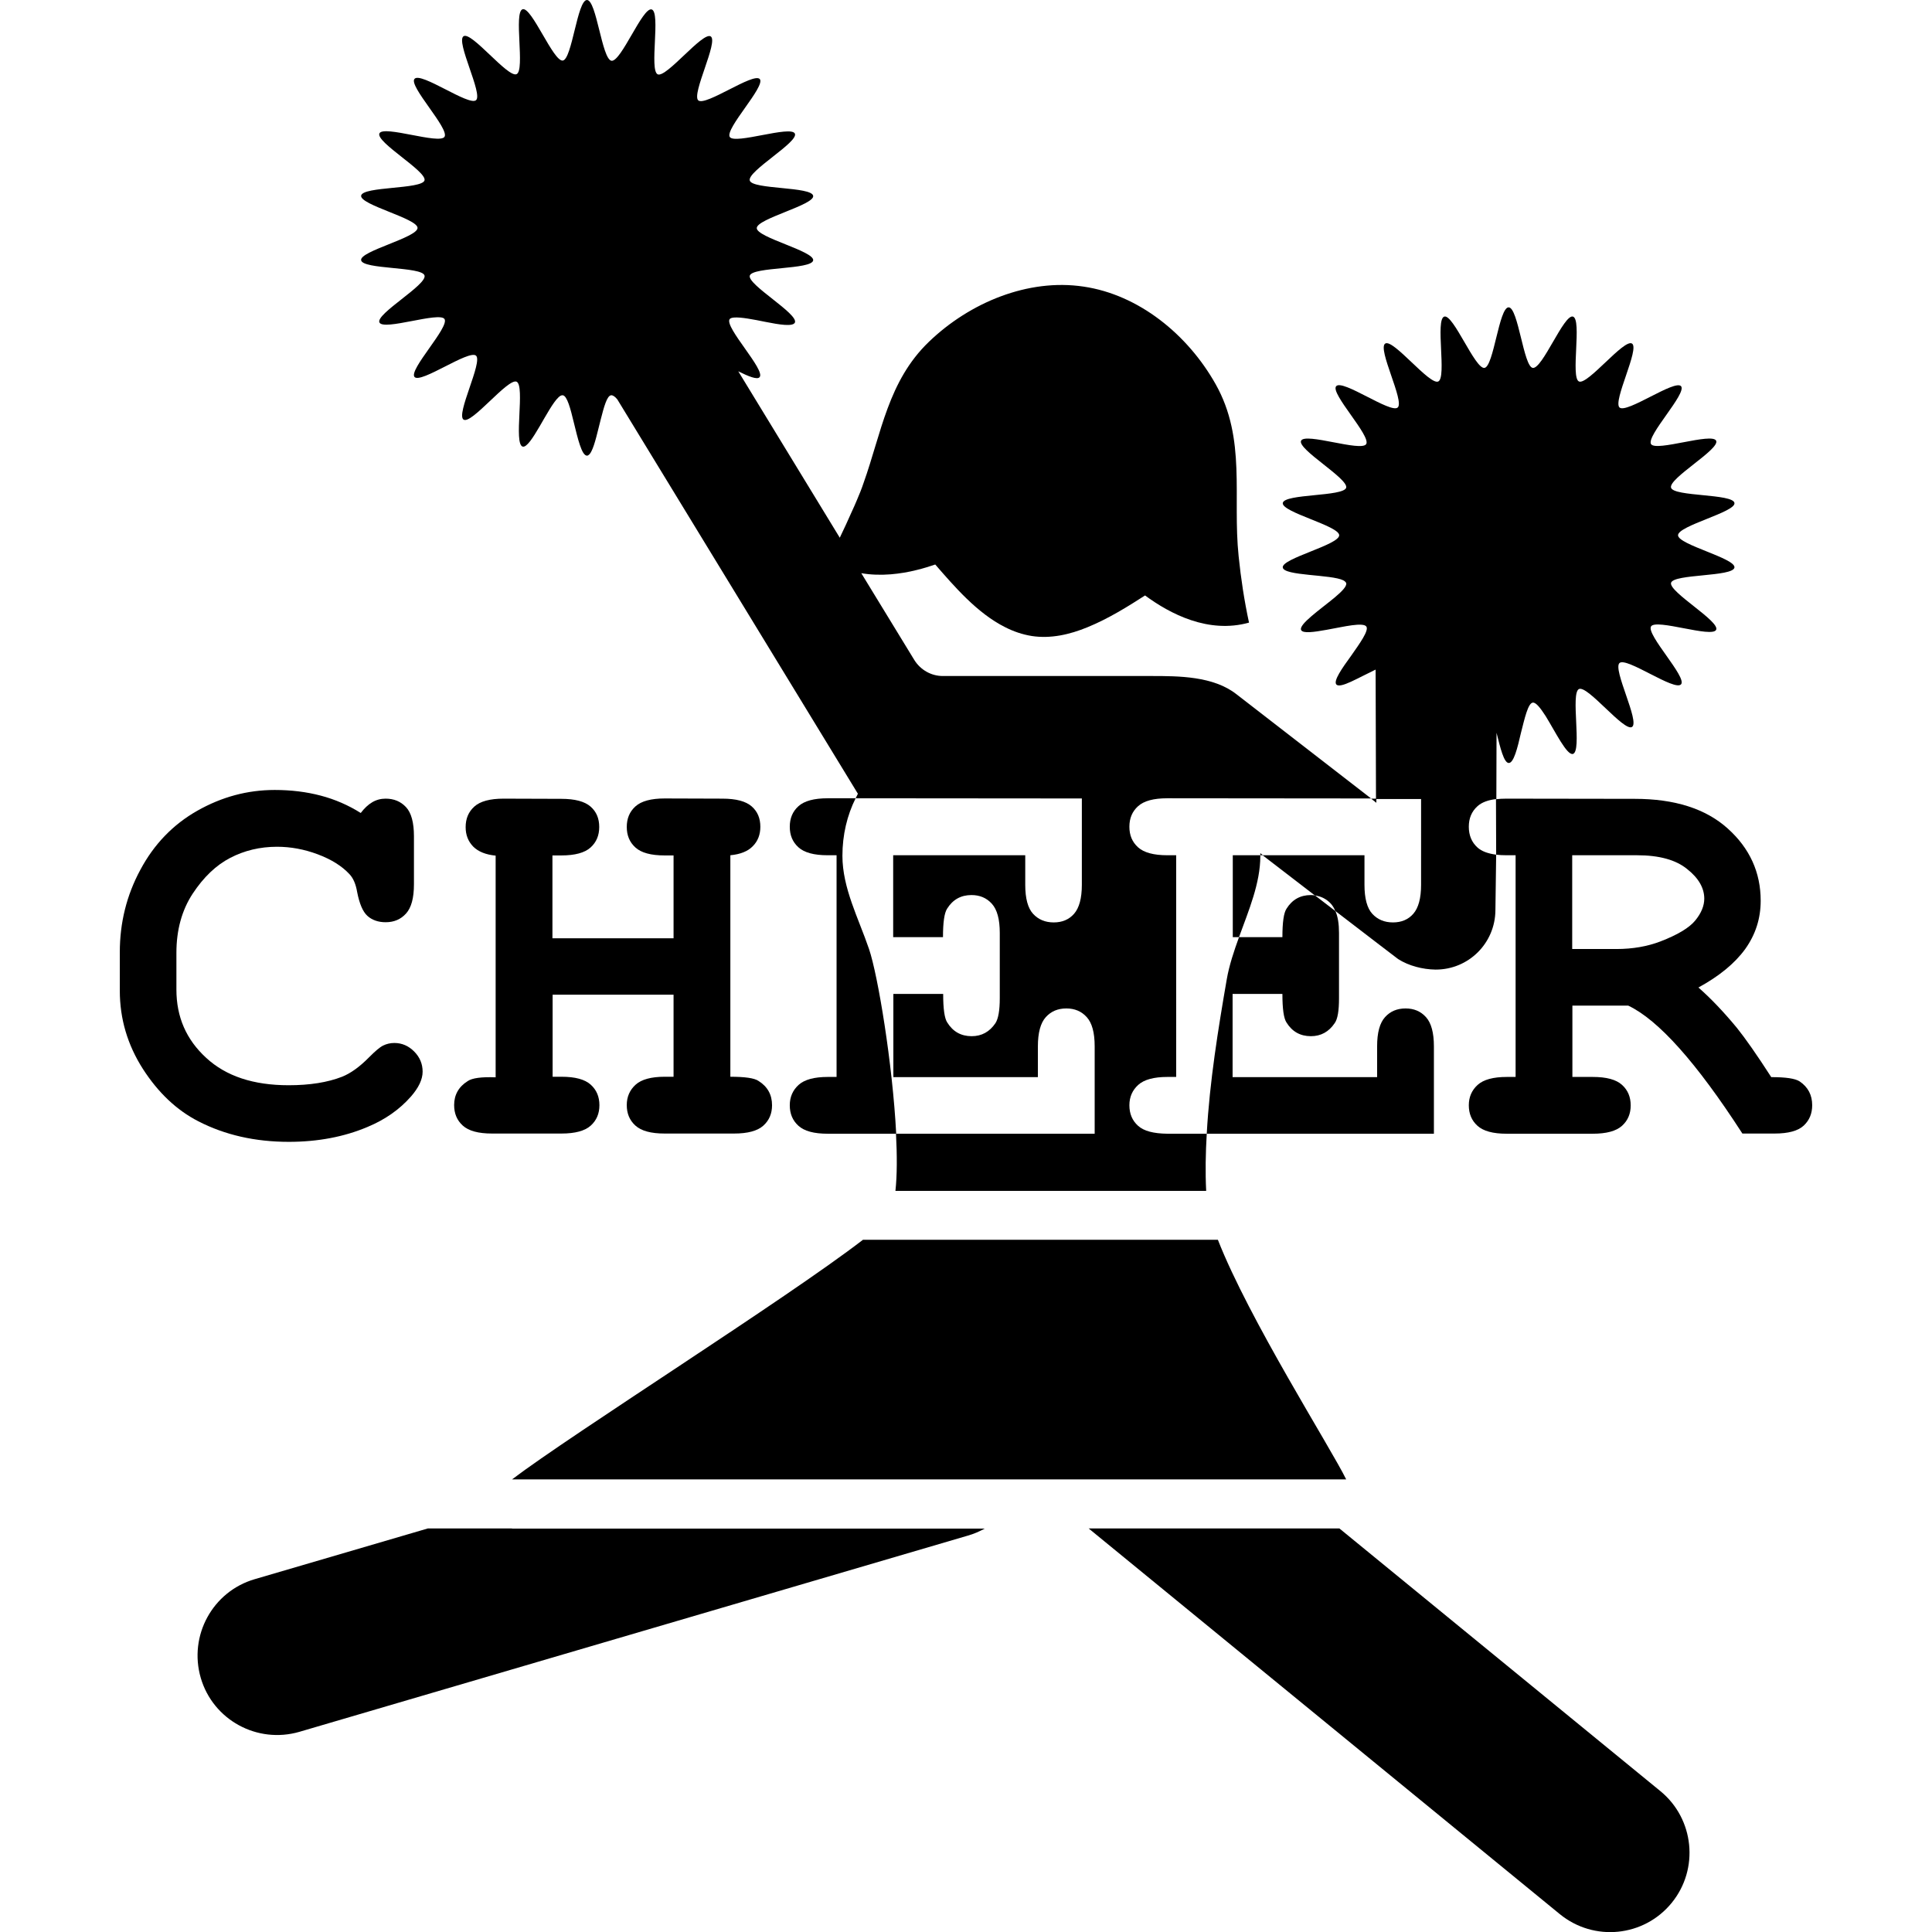 <?xml version="1.0" encoding="utf-8"?>
<!-- Generator: Adobe Illustrator 22.0.1, SVG Export Plug-In . SVG Version: 6.00 Build 0)  -->
<svg version="1.1" id="Layer_1" xmlns="http://www.w3.org/2000/svg" xmlns:xlink="http://www.w3.org/1999/xlink" x="0px" y="0px"
	 viewBox="0 0 1024 1024" style="enable-background:new 0 0 1024 1024;" xml:space="preserve">
<g>
	<path d="M153.1,605.2c15.2,0,29.2-2.6,41.7-7.9c9.4-3.9,17-9.3,23-16.1c4.1-4.7,6.2-9.1,6.2-13.2s-1.5-7.7-4.5-10.7
		c-3-3-6.5-4.5-10.5-4.5c-2.2,0-4.2,0.5-6,1.4c-1.8,0.9-4.2,3-7.3,6.1c-5.1,5.2-9.9,8.6-14.4,10.4c-7.7,3-17.1,4.5-28.3,4.5
		c-18.7,0-33.2-4.8-43.7-14.5C98.7,551,93.5,539,93.5,524.5V505c0-12.1,2.9-22.6,8.6-31.3c5.8-8.8,12.4-15.1,19.9-19
		c7.5-3.9,15.8-5.9,24.8-5.9c7.2,0,14.4,1.3,21.6,4s12.8,6.2,16.8,10.5c2.1,2.2,3.4,5.4,4.1,9.5c1.2,6.2,3,10.4,5.4,12.6
		c2.4,2.2,5.7,3.4,9.7,3.4c4.4,0,8-1.5,10.8-4.6s4.2-8.2,4.2-15.5v-25.5c0-7.2-1.4-12.4-4.2-15.4c-2.8-3-6.4-4.5-10.8-4.5
		c-2.5,0-4.9,0.6-7.1,1.9c-2.2,1.3-4.2,3.2-6.1,5.7c-6.5-4.1-13.6-7.2-21.2-9.2c-7.6-2-15.7-3-24.4-3c-14.5,0-28.1,3.7-41,11
		s-23,17.8-30.2,31.3c-7.3,13.5-10.9,28.1-10.9,43.7v20.4c0,14.9,4.1,28.7,12.2,41.4c8.1,12.6,17.9,21.9,29.4,27.8
		C119.3,601.6,135.3,605.2,153.1,605.2z"/>
	<path d="M247.9,573c-4.8,3-7.2,7.3-7.2,12.7c0,4.5,1.5,8.1,4.6,10.9s8.2,4.2,15.5,4.2h36.8c7.2,0,12.4-1.4,15.5-4.2
		s4.6-6.4,4.6-10.8c0-4.5-1.5-8.1-4.6-10.9s-8.2-4.2-15.5-4.2h-4.7v-43.5H357v43.5h-4.7c-7.1,0-12.3,1.4-15.4,4.2
		c-3.1,2.8-4.7,6.4-4.7,10.8c0,4.5,1.5,8.1,4.6,10.9s8.2,4.2,15.5,4.2h36.8c7.2,0,12.4-1.4,15.5-4.2s4.6-6.4,4.6-10.8
		c0-5.6-2.4-9.9-7.2-12.9c-2.2-1.5-7.2-2.2-14.9-2.2V453.3c5.3-0.5,9.3-2.1,11.9-4.8c2.7-2.7,4-6.2,4-10.3c0-4.5-1.5-8.1-4.6-10.8
		c-3.1-2.7-8.2-4.1-15.5-4.1l-30.6-0.1c-7.2,0-12.4,1.4-15.5,4.2s-4.6,6.4-4.6,10.9c0,4.5,1.5,8.1,4.6,10.9s8.2,4.2,15.5,4.2h4.7
		v43.9h-64.2v-43.9h4.7c7.2,0,12.4-1.4,15.5-4.2s4.6-6.4,4.6-10.9c0-4.5-1.5-8.1-4.6-10.8c-3.1-2.7-8.2-4.1-15.5-4.1l-30.6-0.1
		c-7.2,0-12.4,1.4-15.5,4.2s-4.6,6.4-4.6,10.9c0,4.1,1.3,7.5,4,10.3c2.7,2.7,6.7,4.3,11.9,4.8v117.5
		C255.2,570.7,250.2,571.4,247.9,573z"/>
	<path d="M446.5,453.6c0-11.1,2.5-21.5,7-30.5l-14.8,0c-7.2,0-12.4,1.4-15.5,4.2s-4.6,6.4-4.6,10.9c0,4.5,1.5,8.1,4.6,10.9
		s8.2,4.2,15.5,4.2h4.7v117.5h-4.7c-7.1,0-12.3,1.4-15.4,4.2c-3.1,2.8-4.7,6.4-4.7,10.8c0,4.5,1.5,8.1,4.6,10.9s8.2,4.2,15.5,4.2
		h36.3c-1.9-37-9.7-84.1-14.4-97.9C455,486.6,446.5,470.7,446.5,453.6z"/>
	<path d="M694.8,474.4c-5.6,0-9.9,2.4-12.9,7.2c-1.5,2.2-2.2,7.3-2.2,15.1h-23c-2.7,7.5-5.2,14.9-6.5,22.4
		c-4.5,26-9.1,54.3-10.6,81.8H760v-46.3c0-7.2-1.4-12.4-4.2-15.5s-6.4-4.6-10.8-4.6c-4.5,0-8.1,1.5-10.9,4.6s-4.2,8.2-4.2,15.5v16.3
		h-76.6v-44.1h26.4c0,7.9,0.7,13,2.2,15.2c3,4.8,7.3,7.2,12.9,7.2c5.3,0,9.5-2.3,12.6-6.9c1.6-2.2,2.3-6.6,2.3-13.2v-34.6
		c0-4.8-0.6-8.7-1.9-11.6c-3.5-2.7-7.2-5.5-10.8-8.3C696.4,474.5,695.6,474.4,694.8,474.4z"/>
	<polygon points="729.5,423.3 726.7,423.3 729.5,425.5 	"/>
	<path d="M668,453.3h1.4c-0.5-0.4-0.9-0.7-1.4-1.1C668,452.7,668,453,668,453.3z"/>
	<path d="M953.9,573.2c-2.4-1.6-7.5-2.3-15.1-2.3c-7.6-11.8-13.7-20.5-18.2-26.1c-7.2-8.7-14-15.8-20.4-21.4
		c11-6,19.3-12.8,24.8-20.4c5.5-7.7,8.2-16.2,8.2-25.6c0-15-5.8-27.8-17.5-38.3c-11.7-10.5-28.1-15.7-49.3-15.7l-68-0.1
		c-2,0-3.8,0.1-5.5,0.3L793,453c1.7,0.2,3.5,0.3,5.6,0.3h4.7v117.5h-4.7c-7.1,0-12.3,1.4-15.4,4.2c-3.1,2.8-4.7,6.4-4.7,10.8
		c0,4.5,1.5,8.1,4.6,10.9s8.2,4.2,15.5,4.2h45.6c7.2,0,12.4-1.4,15.5-4.2s4.6-6.4,4.6-10.8c0-4.5-1.5-8.1-4.6-10.9
		s-8.2-4.2-15.5-4.2h-10.8V533H863c16,7.6,36.2,30.2,60.5,67.8h17.1c7.2,0,12.4-1.4,15.4-4.2c3-2.8,4.5-6.4,4.5-10.8
		C960.5,580.4,958.3,576.2,953.9,573.2z M880,499c-6.8,2.6-14.6,4-23.3,4h-23.4v-49.7h34.4c11.6,0,20.5,2.4,26.5,7.3
		c6.1,4.8,9.1,10.1,9.1,15.7c0,3.8-1.6,7.7-4.8,11.6C895.3,491.8,889.1,495.5,880,499z"/>
	<path d="M271.4,810.1h-44.6L135,837c-22.3,6.5-35.1,29.9-28.6,52.3c6.5,22.3,29.9,35.1,52.3,28.6l354.3-104
		c3.2-0.9,6.1-2.2,8.9-3.7h-29.5H271.4z"/>
	<path d="M880,949.3L709.9,810.1h-1.5h-14h-50.1H577l249.7,204.4c18.1,14.8,44.6,12.1,59.3-5.9S898,964,880,949.3z"/>
	<path d="M713.5,784.1c-8.1-16.6-51.6-85-68-127H457.4c-40.6,31.3-154.1,102.8-186,127h43.8h226.6h3.4h133H713.5z"/>
	<path d="M668,453.3h-14.6v43.4h3.3c5.2-14.3,11.3-28.6,11.3-43C668,453.6,668,453.5,668,453.3z"/>
	<path d="M603.2,596.7c-3.1-2.8-4.6-6.4-4.6-10.9c0-4.4,1.6-8,4.7-10.8c3.1-2.8,8.3-4.2,15.4-4.2h4.7V453.3h-4.7
		c-7.2,0-12.4-1.4-15.5-4.2s-4.6-6.4-4.6-10.9c0-4.5,1.5-8.1,4.6-10.9s8.2-4.2,15.5-4.2l108,0.1L655.4,368
		c-12.3-9.7-30.8-9.7-45.3-9.7c-31.9,0-67.5,0-110.4,0c-6.1,0-11.8-3.2-15.1-8.5l-28.1-46c5.2,0.9,10.5,1,15.6,0.6
		c4.8-0.4,9.5-1.2,13.8-2.3c3.4-0.8,6.8-1.9,9.8-2.9c10,11.5,22.2,25.8,37,33.2c4.5,2.3,9.2,3.9,14.2,4.7c9.9,1.5,19.9-0.7,29.6-4.7
		c11-4.5,21.4-11,30.4-16.8c13.3,9.8,33.6,20.4,55.1,14.4c-2.5-11.6-4.3-23.4-5.5-35.2c-3.3-31.6,4.2-62.1-12.2-91.2
		c-14.8-26.3-40.7-47.4-70-51.7c-29.3-4.4-60.3,8.4-82,29.3c-21.6,20.8-25.1,48.2-34.6,74.8c-1,3-2.2,6-3.5,9
		c-0.8,2-1.7,3.9-2.6,5.9c-2.1,4.8-4.3,9.5-6.5,14.1l-53.8-88.2c5.4,2.7,10.1,4.6,11.3,3.1c3.3-3.7-18.6-26.4-15.9-30.7
		c0.3-0.5,1.1-0.8,2.4-0.9c3.5-0.3,10.2,1,16.6,2.3c7.5,1.5,14.5,2.6,15.6,0.4c2.1-4.6-25.2-20.1-23.9-24.9
		c1.4-4.8,32.8-3.1,33.6-8.1c0.7-4.9-29.9-12.1-29.9-17.1s30.7-12.3,29.9-17.1c-0.7-5-32.2-3.3-33.6-8.1c-1.5-4.9,26-20.4,23.9-24.9
		s-31.8,5.9-34.5,1.8c-2.7-4.3,19.1-26.9,15.9-30.7c-3.3-3.7-28.8,14.6-32.6,11.3c-3.7-3.3,10.8-31.2,6.6-33.9
		c-4.2-2.7-23.5,22.1-28.1,20.1c-4.6-2.1,1.7-32.9-3.2-34.4c-4.8-1.4-16.2,27.9-21.3,27.2C319,31.4,316.2,0,311.1,0
		s-7.9,31.4-12.8,32.1c-5,0.7-16.5-28.6-21.3-27.2c-4.9,1.5,1.4,32.3-3.2,34.4s-23.9-22.8-28.1-20.1c-4.3,2.7,10.4,30.7,6.6,33.9
		c-3.7,3.3-29.3-15.2-32.6-11.3c-3.3,3.7,18.6,26.4,15.9,30.7c-2.7,4.2-32.4-6.3-34.5-1.8c-2.1,4.6,25.2,20.1,23.9,24.9
		c-1.4,4.8-32.8,3.1-33.6,8.1c-0.7,4.9,29.9,12.1,29.9,17.1c0,5.1-30.7,12.3-29.9,17.1c0.7,5,32.2,3.3,33.6,8.1
		c1.5,4.9-26,20.4-23.9,24.9c2.1,4.6,31.8-5.9,34.5-1.8c2.7,4.3-19.1,26.9-15.9,30.7c3.3,3.7,28.8-14.6,32.6-11.3
		c3.7,3.3-10.8,31.2-6.6,33.9c4.2,2.7,23.5-22.1,28.1-20.1c4.6,2.1-1.7,32.9,3.2,34.4c4.2,1.2,13.4-20.9,19-26.1
		c0.8-0.8,1.6-1.2,2.3-1.1c2.3,0.3,4.1,7.2,5.8,14.3c2.1,8.5,4.2,17.7,7,17.7c0.8,0,1.7-0.9,2.4-2.4c1.8-3.5,3.3-10.6,4.9-16.8
		c1.7-6.6,3.3-12.6,5.5-12.8c0.9-0.1,2.1,0.7,3.3,2.2l127.5,209c-0.4,0.8-0.8,1.6-1.2,2.4l119.9,0.1V469c0,7.1-1.4,12.2-4.1,15.3
		c-2.7,3.1-6.3,4.6-10.8,4.6c-4.5,0-8.1-1.5-10.9-4.5c-2.8-3-4.2-8.2-4.2-15.4v-15.7h-70v43.4h26.4c0-7.8,0.7-12.8,2.2-15.1
		c3-4.8,7.3-7.2,12.9-7.2c4.4,0,8,1.5,10.8,4.6s4.2,8.2,4.2,15.5v34.6c0,6.5-0.8,10.9-2.3,13.2c-3.1,4.6-7.3,6.9-12.6,6.9
		c-5.6,0-9.9-2.4-12.9-7.2c-1.5-2.2-2.2-7.3-2.2-15.2h-26.4v44.1h76.6v-16.3c0-7.2,1.4-12.4,4.2-15.5s6.4-4.6,10.9-4.6
		c4.4,0,8,1.5,10.8,4.6s4.2,8.2,4.2,15.5v46.3H474.9c0.6,11.5,0.6,22.1-0.3,30.3h164.7c-0.5-9.9-0.3-20.1,0.3-30.3h-20.9
		C611.4,600.8,606.3,599.5,603.2,596.7z"/>
	<path d="M778.5,438.2c0-4.5,1.5-8.1,4.6-10.9c2.2-2,5.6-3.3,10-3.8l0.1-35.1c2,8,3.9,16,6.5,16c2.6,0,4.6-7.9,6.4-15.8
		c2-7.9,3.8-15.9,6.3-16.2c1.7-0.2,4.1,2.9,6.8,7.1c5.2,8.4,11.3,21,14.5,20.1c4.9-1.5-1.4-32.3,3.2-34.4
		c4.6-2.1,23.9,22.8,28.1,20.1c4.3-2.7-10.4-30.7-6.6-33.9c3.7-3.3,29.3,15.2,32.6,11.3c3.3-3.7-18.6-26.4-15.9-30.7
		c2.7-4.2,32.4,6.3,34.5,1.8s-25.2-20.1-23.9-24.9c1.4-4.8,32.8-3.1,33.6-8.1c0.7-4.9-29.9-12.1-29.9-17.1
		c0-5.1,30.7-12.3,29.9-17.1c-0.7-5-32.2-3.3-33.6-8.1c-1.5-4.9,26-20.4,23.9-24.9s-31.8,5.9-34.5,1.8c-2.7-4.3,19.1-26.9,15.9-30.7
		c-3.3-3.7-28.8,14.6-32.6,11.3c-3.7-3.3,10.8-31.2,6.6-33.9c-4.2-2.7-23.5,22.1-28.1,20.1s1.7-32.9-3.2-34.4
		c-4.8-1.4-16.2,27.9-21.3,27.2c-4.9-0.7-7.7-32.1-12.8-32.1s-7.9,31.4-12.8,32.1c-5,0.7-16.5-28.6-21.3-27.2
		c-4.9,1.5,1.4,32.3-3.2,34.4c-4.6,2.1-23.9-22.8-28.1-20.1c-4.3,2.7,10.4,30.7,6.6,33.9c-3.7,3.3-29.3-15.2-32.6-11.3
		c-3.3,3.7,18.6,26.4,15.9,30.7c-2.7,4.2-32.4-6.3-34.5-1.8s25.2,20.1,23.9,24.9c-1.4,4.8-32.8,3.1-33.6,8.1
		c-0.7,4.9,29.9,12.1,29.9,17.1c0,5.1-30.7,12.3-29.9,17.1c0.6,4.5,25.8,3.6,32.1,6.8c0.7,0.4,1.2,0.8,1.5,1.4
		c0.5,1.7-2.3,4.5-6.1,7.7c-7.6,6.3-19.1,14.2-17.8,17.2c0.9,2,6.9,1.1,13.6-0.1c4.6-0.8,9.5-1.9,13.4-2.4c3.8-0.5,6.8-0.5,7.6,0.7
		c1.4,2.1-3.4,8.8-8.1,15.5c-4.8,6.6-9.5,13.3-7.8,15.2c1,1.1,3.9,0.3,7.8-1.5c3.9-1.8,8.6-4.3,13-6.4l0.2,68.6l23.9,0V469
		c0,7.1-1.4,12.2-4.1,15.3c-2.7,3.1-6.3,4.6-10.8,4.6c-4.5,0-8.1-1.5-10.9-4.5c-2.8-3-4.2-8.2-4.2-15.4v-15.7h-54
		c7.7,5.9,17.7,13.6,27.7,21.3c3.4,0.5,6.2,1.9,8.5,4.4c0.9,1,1.7,2.3,2.3,3.8c17.8,13.7,33.3,25.5,33.3,25.5
		c5.6,3.6,13,5.5,19.8,5.6c0.1,0,0.1,0,0.2,0c17.4,0,31.5-14,31.6-31.5L793,453c-4.4-0.6-7.7-1.8-9.9-3.8
		C780,446.4,778.5,442.7,778.5,438.2z"/>
</g>
</svg>
